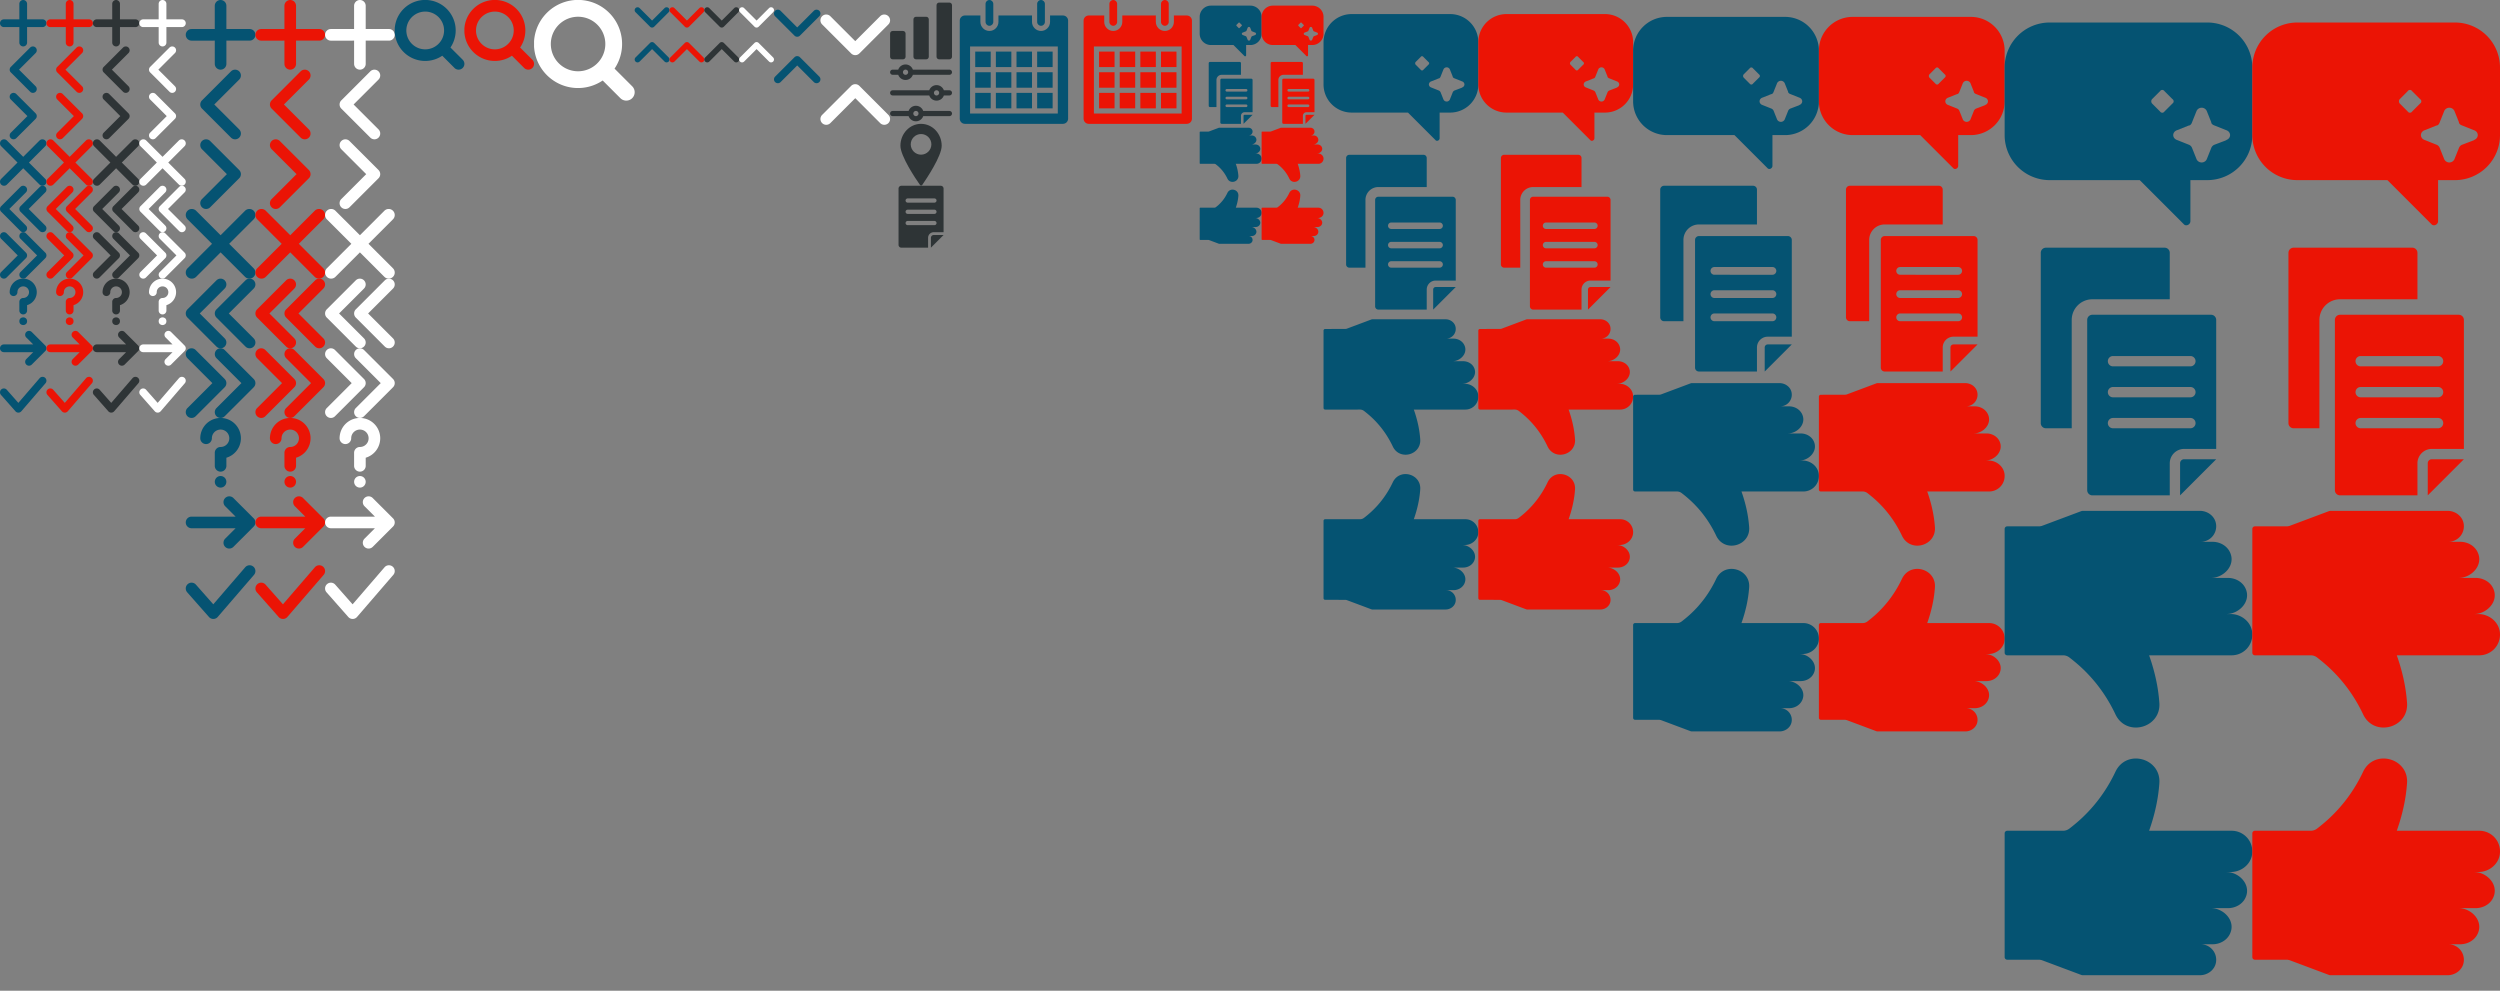<svg xmlns="http://www.w3.org/2000/svg" xmlns:xlink="http://www.w3.org/1999/xlink" viewBox="0 0 646 256" width="646" height="256">
  <rect x="0" y="0" width="646" height="256" fill="#808080" stroke="none"/>
  <style>
    .dark-blue { fill: #055372; }
    .dark-red { fill: #eb1405; }
    .dark-grey { fill: #2e3436; }
    .white { fill: white; }
  </style>
  <symbol id="common--add" viewBox="0 0 48 48">
    <path d="M44 19.996h-.001L27.995 20l-.003-16a4 4 0 0 0-4-3.999 4 4 0 0 0-4 4.001l.003 16-15.996.003a4 4 0 0 0 .001 8h.001L19.997 28 20 44A4 4 0 0 0 24 48h.001A4 4 0 0 0 28 43.999l-.003-16L44 27.996a4 4 0 0 0-.001-8z"/>
  </symbol>
  <symbol id="common--arrow-left" viewBox="0 0 28 48">
    <path d="M24 48a3.989 3.989 0 01-2.828-1.172l-20-20a4 4 0 010-5.657l20-20a4 4 0 015.657 5.657L9.657 24 26.829 41.17A4 4 0 0124 48z"/>
  </symbol>
  <symbol id="common--arrow-right" viewBox="0 0 28 48">
    <path d="M4 48a4 4 0 01-2.828-6.829L18.343 24 1.172 6.828a4 4 0 015.657-5.657l20 20a4 4 0 010 5.657l-20 20A3.989 3.989 0 014 48z"/>
  </symbol>
  <symbol id="common--close" viewBox="0 0 46 46">
    <path d="M28.657 23L44.83 6.828a4 4 0 0 0-5.657-5.657L23 17.343 6.83 1.17a4 4 0 0 0-5.657 5.657L17.342 23 1.173 39.17a4 4 0 0 0 5.657 5.657L23 28.657l16.172 16.171a4 4 0 0 0 5.657-5.657z"/>
  </symbol>
  <symbol id="common--double-arrow-left" viewBox="0 0 48 48">
    <path d="M23.992 47.996a3.99 3.99 0 01-2.828-1.171l-20-20c-1.552-1.552-1.552-4.106 0-5.657l20-20A3.998 3.998 0 0123.988 0c2.195 0 4 1.806 4 4 0 1.059-.42 2.075-1.167 2.825L9.649 23.996l17.172 17.172a4 4 0 011.172 2.828c0 2.194-1.806 4-4 4h-.001zm20.008 0a3.99 3.99 0 01-2.829-1.171l-20-20c-1.552-1.552-1.552-4.106 0-5.657l20-20A4 4 0 0143.995 0c2.195 0 4.001 1.806 4.001 4a4 4 0 01-1.168 2.825L29.656 23.996l17.172 17.172A4 4 0 0148 43.996c0 2.194-1.806 4-4 4z"/>
  </symbol>
  <symbol id="common--double-arrow-right" viewBox="0 0 48 48">
    <path d="M4 47.996c-2.194 0-4-1.806-4-4a4 4 0 011.172-2.828l17.172-17.172L1.172 6.825A4 4 0 01.004 4c0-2.194 1.806-4 4.001-4a4 4 0 012.824 1.168l20 20c1.552 1.551 1.552 4.105 0 5.657l-20 20A3.99 3.99 0 014 47.996zm20.008 0h-.001c-2.194 0-4-1.806-4-4a4 4 0 011.172-2.828l17.172-17.172L21.179 6.825A4.004 4.004 0 0120.012 4c0-2.194 1.805-4 4-4 1.058 0 2.075.42 2.824 1.168l20 20c1.552 1.551 1.552 4.105 0 5.657l-20 20a3.99 3.99 0 01-2.828 1.171z"/>
  </symbol>
  <symbol id="common--help" viewBox="0 0 28 48">
    <circle cx="14" cy="44" r="4"/>
    <path d="M28 14a14 14 0 0 0-28 0 4 4 0 0 0 8 0 6 6 0 1 1 6 6 4 4 0 0 0-4 4v9a4 4 0 0 0 8 0v-5.59A14.02 14.02 0 0 0 28 14z"/>
  </symbol>
  <symbol id="common--next" viewBox="0 0 48 36">
    <path d="M46.829 15.172l-14-14a4 4 0 0 0-5.658 5.656L34.343 14H4a4 4 0 0 0 0 8h30.343l-7.172 7.172a4 4 0 1 0 5.658 5.656l14-14a4 4 0 0 0 0-5.656z"/>
  </symbol>
  <symbol id="common--selected" viewBox="0 0 48 37">
    <path d="M19 37a3.999 3.999 0 0 1-3-1.354l-15-17a4 4 0 0 1 6-5.293l11.965 13.56L40.97 1.389a4 4 0 0 1 6.06 5.223l-25 29A4 4 0 0 1 19.023 37z"/>
  </symbol>
  <symbol id="group-common" viewBox="0 0 48 432">
    <use xlink:href="#common--add" width="48" height="48"/>
    <use xlink:href="#common--arrow-left" width="48" height="48" y="48"/>
    <use xlink:href="#common--arrow-right" width="48" height="48" y="96"/>
    <use xlink:href="#common--close" width="48" height="48" y="144"/>
    <use xlink:href="#common--double-arrow-left" width="48" height="48" y="192"/>
    <use xlink:href="#common--double-arrow-right" width="48" height="48" y="240"/>
    <use xlink:href="#common--help" width="48" height="48" y="288"/>
    <use xlink:href="#common--next" width="48" height="48" y="336"/>
    <use xlink:href="#common--selected" width="48" height="48" y="384"/>
  </symbol>
  <symbol id="group-common--12" viewBox="0 0 48 108">
    <use xlink:href="#group-common" width="12" height="108" class="dark-blue"/>
    <use xlink:href="#group-common" width="12" height="108" x="12" class="dark-red"/>
    <use xlink:href="#group-common" width="12" height="108" x="24" class="dark-grey"/>
    <use xlink:href="#group-common" width="12" height="108" x="36" class="white"/>
  </symbol>
  <symbol id="group-common--18" viewBox="0 0 54 162">
    <use xlink:href="#group-common" width="18" height="162" class="dark-blue"/>
    <use xlink:href="#group-common" width="18" height="162" x="18" class="dark-red"/>
    <use xlink:href="#group-common" width="18" height="162" x="36" class="white"/>
  </symbol>
  <symbol id="search--search" viewBox="0 0 48 48">
    <path d="M46.829 41.172L38.4 32.744a21.018 21.018 0 1 0-5.657 5.657l8.427 8.427a4 4 0 0 0 5.658-5.656zM8 21a13 13 0 1 1 22.325 9.046c-.05.045-.106.078-.154.126s-.08.104-.125.154A12.992 12.992 0 0 1 8 21z"/>
  </symbol>
  <symbol id="group-search" viewBox="0 0 48 48">
    <use xlink:href="#search--search" width="48" height="48"/>
  </symbol>
  <symbol id="group-search--18" viewBox="0 0 36 18">
    <use xlink:href="#group-search" width="18" height="18" class="dark-blue"/>
    <use xlink:href="#group-search" width="18" height="18" x="18" class="dark-red"/>
  </symbol>
  <symbol id="group-search--26" viewBox="0 0 26 26">
    <use xlink:href="#group-search" width="26" height="26" class="white"/>
  </symbol>
  <symbol id="toggle--down" viewBox="0 0 48 28">
    <path d="M48 4a3.989 3.989 0 0 1-1.172 2.829l-20 20a4 4 0 0 1-5.657 0l-20-20a4 4 0 0 1 5.657-5.657L24 18.343 41.17 1.172A4 4 0 0 1 48 4z"/>
  </symbol>
  <symbol id="toggle--up" viewBox="0 0 48 28">
    <path d="M0 24a3.989 3.989 0 0 1 1.171-2.828l20-20a4 4 0 0 1 5.658 0l20 20a4 4 0 1 1-5.658 5.657L24 9.657 6.829 26.829A4 4 0 0 1 0 24z"/>
  </symbol>
  <symbol id="group-toggle" viewBox="0 0 48 96">
    <use xlink:href="#toggle--down" width="48" height="48"/>
    <use xlink:href="#toggle--up" width="48" height="48" y="48"/>
  </symbol>
  <symbol id="group-toggle--9" viewBox="0 0 36 18">
    <use xlink:href="#group-toggle" width="9" height="18" class="dark-blue"/>
    <use xlink:href="#group-toggle" width="9" height="18" x="9" class="dark-red"/>
    <use xlink:href="#group-toggle" width="9" height="18" x="18" class="dark-grey"/>
    <use xlink:href="#group-toggle" width="9" height="18" x="27" class="white"/>
  </symbol>
  <symbol id="group-toggle--12" viewBox="0 0 12 24">
    <use xlink:href="#group-toggle" width="12" height="24" class="dark-blue"/>
  </symbol>
  <symbol id="group-toggle--18" viewBox="0 0 18 36">
    <use xlink:href="#group-toggle" width="18" height="36" class="white"/>
  </symbol>
  <symbol id="content--infographic" viewBox="0 0 48 48">
    <path d="M10 24H2c-1.1 0-2 .9-2 2v18c0 1.1.9 2 2 2h8c1.1 0 2-.9 2-2V26c0-1.1-.9-2-2-2zM28 13h-7.9c-1.1 0-2 .9-2 2v29c0 1.1.9 2 2 2H28c1.1 0 2-.9 2-2V15c0-1.1-.9-2-2-2zM46 2h-8c-1.1 0-2 .9-2 2v40c0 1.1.9 2 2 2h8c1.1 0 2-.9 2-2V4c0-1.1-.9-2-2-2z"/>
  </symbol>
  <symbol id="content--interactive" viewBox="0 0 48 44.064">
    <path d="M2 8.017h4.317a6.007 6.007 0 0011.334 0H46a2 2 0 000-4H17.651a6.006 6.006 0 00-11.334 0H2a2 2 0 000 4zM11.984 4a2.016 2.016 0 11-2.016 2.017A2.018 2.018 0 0111.984 4zM46 36.049H25.683a6.006 6.006 0 00-11.334 0H2a2 2 0 000 4h12.349a6.007 6.007 0 0011.334 0H46a2 2 0 000-4zm-25.984 4.015a2.016 2.016 0 112.016-2.015 2.018 2.018 0 01-2.016 2.015zM46 20.032h-4.317a6.007 6.007 0 00-11.334 0H2a2 2 0 000 4h28.349a6.006 6.006 0 0011.334 0H46a2 2 0 000-4zm-9.984 4.017a2.016 2.016 0 112.016-2.017 2.018 2.018 0 01-2.016 2.017z"/>
  </symbol>
  <symbol id="content--map" viewBox="0 0 48 48">
    <path d="M24 0C15.2 0 8 7.6 8 17c0 8 11.8 25.6 15.2 30.4.4.6 1.3.6 1.7 0C28.2 42.6 40 25 40 17c0-9.4-7.2-17-16-17zm0 23.9c-4.4 0-8-3.6-8-8s3.6-8 8-8 8 3.6 8 8-3.6 8-8 8z"/>
  </symbol>
  <symbol id="content--report" viewBox="0 0 32 44">
    <path d="M30 0H2a2.006 2.006 0 0 0-2 2v40a2.006 2.006 0 0 0 2 2h19v-7a3.999 3.999 0 0 1 4-4h7V2a2.006 2.006 0 0 0-2-2zm-4.5 28h-19a1.5 1.5 0 0 1 0-3h19a1.5 1.5 0 0 1 0 3zm0-8h-19a1.5 1.5 0 0 1 0-3h19a1.5 1.5 0 0 1 0 3zm0-8h-19a1.5 1.5 0 0 1 0-3h19a1.5 1.5 0 0 1 0 3z"/>
    <path d="M23 37v7l9-9h-7a2.006 2.006 0 0 0-2 2z"/>
  </symbol>
  <symbol id="group-content" viewBox="0 0 48 192">
    <use xlink:href="#content--infographic" width="48" height="48"/>
    <use xlink:href="#content--interactive" width="48" height="48" y="48"/>
    <use xlink:href="#content--map" width="48" height="48" y="96"/>
    <use xlink:href="#content--report" width="48" height="48" y="144"/>
  </symbol>
  <symbol id="group-content--16" viewBox="0 0 16 64">
    <use xlink:href="#group-content" width="16" height="64" class="dark-grey"/>
  </symbol>
  <symbol id="datepicker--datepicker" viewBox="0 0 42 48">
    <path d="M40 6h-5v2.5c0 1.92-1.58 3.5-3.5 3.5S28 10.42 28 8.5V6H15v2.5c0 1.92-1.58 3.5-3.5 3.5S8 10.42 8 8.5V6H1.993C.9 6 0 6.9 0 7.993V46.007C0 47.1.9 48 1.993 48H40.007C41.1 48 42 47.1 42 46.007V7.993C42 6.9 41.1 6 40.007 6H40Zm-2 38H4V18h34v26Z"/>
    <path d="M11.498 10h.004C12.324 10 13 9.324 13 8.502V1.5c0-.823-.677-1.5-1.5-1.5S10 .677 10 1.5v7.002c0 .822.676 1.498 1.498 1.498Zm20 0h.004C32.324 10 33 9.324 33 8.502V1.5c0-.823-.677-1.5-1.5-1.5S30 .677 30 1.5v7.002c0 .822.676 1.498 1.498 1.498Z"/>
    <path d="M6 20h6v6H6zM14 20h6v6h-6zM22 20h6v6h-6zM30 20h6v6h-6zM6 28h6v6H6zM14 28h6v6h-6zM22 28h6v6h-6zM30 28h6v6h-6zM6 36h6v6H6zM14 36h6v6h-6zM22 36h6v6h-6zM30 36h6v6h-6z"/>
  </symbol>
  <symbol id="group-datepicker" viewBox="0 0 48 48">
    <use xlink:href="#datepicker--datepicker" width="48" height="48"/>
  </symbol>
  <symbol id="group-datepicker--32" viewBox="0 0 64 32">
    <use xlink:href="#group-datepicker" width="32" height="32" class="dark-blue"/>
    <use xlink:href="#group-datepicker" width="32" height="32" x="32" class="dark-red"/>
  </symbol>
  <symbol id="chat--chat" viewBox="0 0 44 36">
    <path d="M36 0H8a8 8 0 0 0-8 8v12a8 8 0 0 0 8 8h16l7.8 7.8c.4.5 1.2.1 1.2-.5V28h3a8 8 0 0 0 8-8V8a8 8 0 0 0-8-8Zm-9.8 13.6 1.4-1.4c.2-.3.6-.3.8 0l1.4 1.4c.3.2.3.6 0 .8l-1.4 1.4c-.2.3-.6.3-.8 0l-1.4-1.4a.6.6 0 0 1 0-.8Zm13.2 7.3-2.1.8a1 1 0 0 0-.6.6l-.8 2a1 1 0 0 1-1.8 0l-.8-2a1 1 0 0 0-.6-.6l-2-.8c-1-.3-1-1.5 0-1.8l2-.8c.3 0 .5-.3.6-.6l.8-2a1 1 0 0 1 1.8 0l.8 2c0 .3.3.5.6.6l2 .8c1 .3 1 1.5 0 1.8Z"/>
  </symbol>
  <symbol id="chat--copy" viewBox="0 0 34 48">
    <path d="M27.78 41a.781.781 0 0 0-.78.78V48l7-7h-6.22zM25 10V1a1.003 1.003 0 0 0-1-1H1a1.003 1.003 0 0 0-1 1v33a1.003 1.003 0 0 0 1 1h5V14a3.999 3.999 0 0 1 4-4z"/>
    <path d="M33 13H10a1.003 1.003 0 0 0-1 1v33a1.003 1.003 0 0 0 1 1h15v-6.22A2.787 2.787 0 0 1 27.78 39H34V14a1.003 1.003 0 0 0-1-1zm-4 22H14a1 1 0 0 1 0-2h15a1 1 0 0 1 0 2zm0-6H14a1 1 0 0 1 0-2h15a1 1 0 0 1 0 2zm0-6H14a1 1 0 0 1 0-2h15a1 1 0 0 1 0 2z"/>
  </symbol>
  <symbol id="chat--thumbs-down" viewBox="0 0 48 41.996">
    <path d="M43 20h.798c2.109 0 4.007 1.54 4.187 3.642a4.002 4.002 0 0 1-3.986 4.355H27.996c1.058 2.99 1.763 6.06 1.982 9.141.428 4.895-6.306 6.81-8.485 2.34-1.743-3.698-4.078-6.815-6.929-9.39a33.408 33.408 0 0 0-2.024-1.676c-.35-.27-.781-.415-1.223-.415H.5a.5.5 0 0 1-.5-.5V3.507a.5.5 0 0 1 .5-.5l6.321-.01.35-.064L14.914.032 15.091 0h22.744c1.48 0 2.86.995 3.115 2.453A3.008 3.008 0 0 1 38 6h2.295c1.383 0 2.72.715 3.338 1.952C44.918 10.52 42.431 13 40 13h3.28c1.405 0 2.775.722 3.382 1.989C47.883 17.539 45.417 20 43 20Z"/>
  </symbol>
  <symbol id="chat--thumbs-up" viewBox="0 0 48 41.996">
    <path d="M43 21.996h.798c2.109 0 4.007-1.54 4.187-3.641a4.002 4.002 0 0 0-3.986-4.356H27.996c1.058-2.99 1.763-6.06 1.982-9.141.428-4.895-6.306-6.81-8.485-2.34-1.743 3.698-4.078 6.815-6.929 9.39a33.408 33.408 0 0 1-2.024 1.676c-.35.27-.781.415-1.223.415H.5a.5.5 0 0 0-.5.5v23.99a.5.5 0 0 0 .5.5l6.321.01.35.064 7.744 2.901.176.032h22.744c1.48 0 2.86-.995 3.115-2.452A3.008 3.008 0 0 0 38 35.996h2.295c1.383 0 2.72-.715 3.338-1.952 1.284-2.567-1.203-5.048-3.634-5.048h3.28c1.405 0 2.775-.722 3.382-1.989 1.221-2.55-1.245-5.01-3.662-5.01Z"/>
  </symbol>
  <symbol id="group-chat" viewBox="0 0 48 192">
    <use xlink:href="#chat--chat" width="48" height="48"/>
    <use xlink:href="#chat--copy" width="48" height="48" y="48"/>
    <use xlink:href="#chat--thumbs-down" width="48" height="48" y="96"/>
    <use xlink:href="#chat--thumbs-up" width="48" height="48" y="144"/>
  </symbol>
  <symbol id="group-chat--16" viewBox="0 0 32 64">
    <use xlink:href="#group-chat" width="16" height="64" class="dark-blue"/>
    <use xlink:href="#group-chat" width="16" height="64" x="16" class="dark-red"/>
  </symbol>
  <symbol id="group-chat--40" viewBox="0 0 80 160">
    <use xlink:href="#group-chat" width="40" height="160" class="dark-blue"/>
    <use xlink:href="#group-chat" width="40" height="160" x="40" class="dark-red"/>
  </symbol>
  <symbol id="group-chat--48" viewBox="0 0 96 192">
    <use xlink:href="#group-chat" width="48" height="192" class="dark-blue"/>
    <use xlink:href="#group-chat" width="48" height="192" x="48" class="dark-red"/>
  </symbol>
  <symbol id="group-chat--64" viewBox="0 0 128 256">
    <use xlink:href="#group-chat" width="64" height="256" class="dark-blue"/>
    <use xlink:href="#group-chat" width="64" height="256" x="64" class="dark-red"/>
  </symbol>
  <use xlink:href="#group-common--12" width="48" height="108"/>
  <use xlink:href="#group-common--18" width="54" height="162" x="48"/>
  <use xlink:href="#group-search--18" width="36" height="18" x="102"/>
  <use xlink:href="#group-search--26" width="26" height="26" x="138"/>
  <use xlink:href="#group-toggle--9" width="36" height="18" x="164"/>
  <use xlink:href="#group-toggle--12" width="12" height="24" x="200"/>
  <use xlink:href="#group-toggle--18" width="18" height="36" x="212"/>
  <use xlink:href="#group-content--16" width="16" height="64" x="230"/>
  <use xlink:href="#group-datepicker--32" width="64" height="32" x="246"/>
  <use xlink:href="#group-chat--16" width="32" height="64" x="310"/>
  <use xlink:href="#group-chat--40" width="80" height="160" x="342"/>
  <use xlink:href="#group-chat--48" width="96" height="192" x="422"/>
  <use xlink:href="#group-chat--64" width="128" height="256" x="518"/>
</svg>